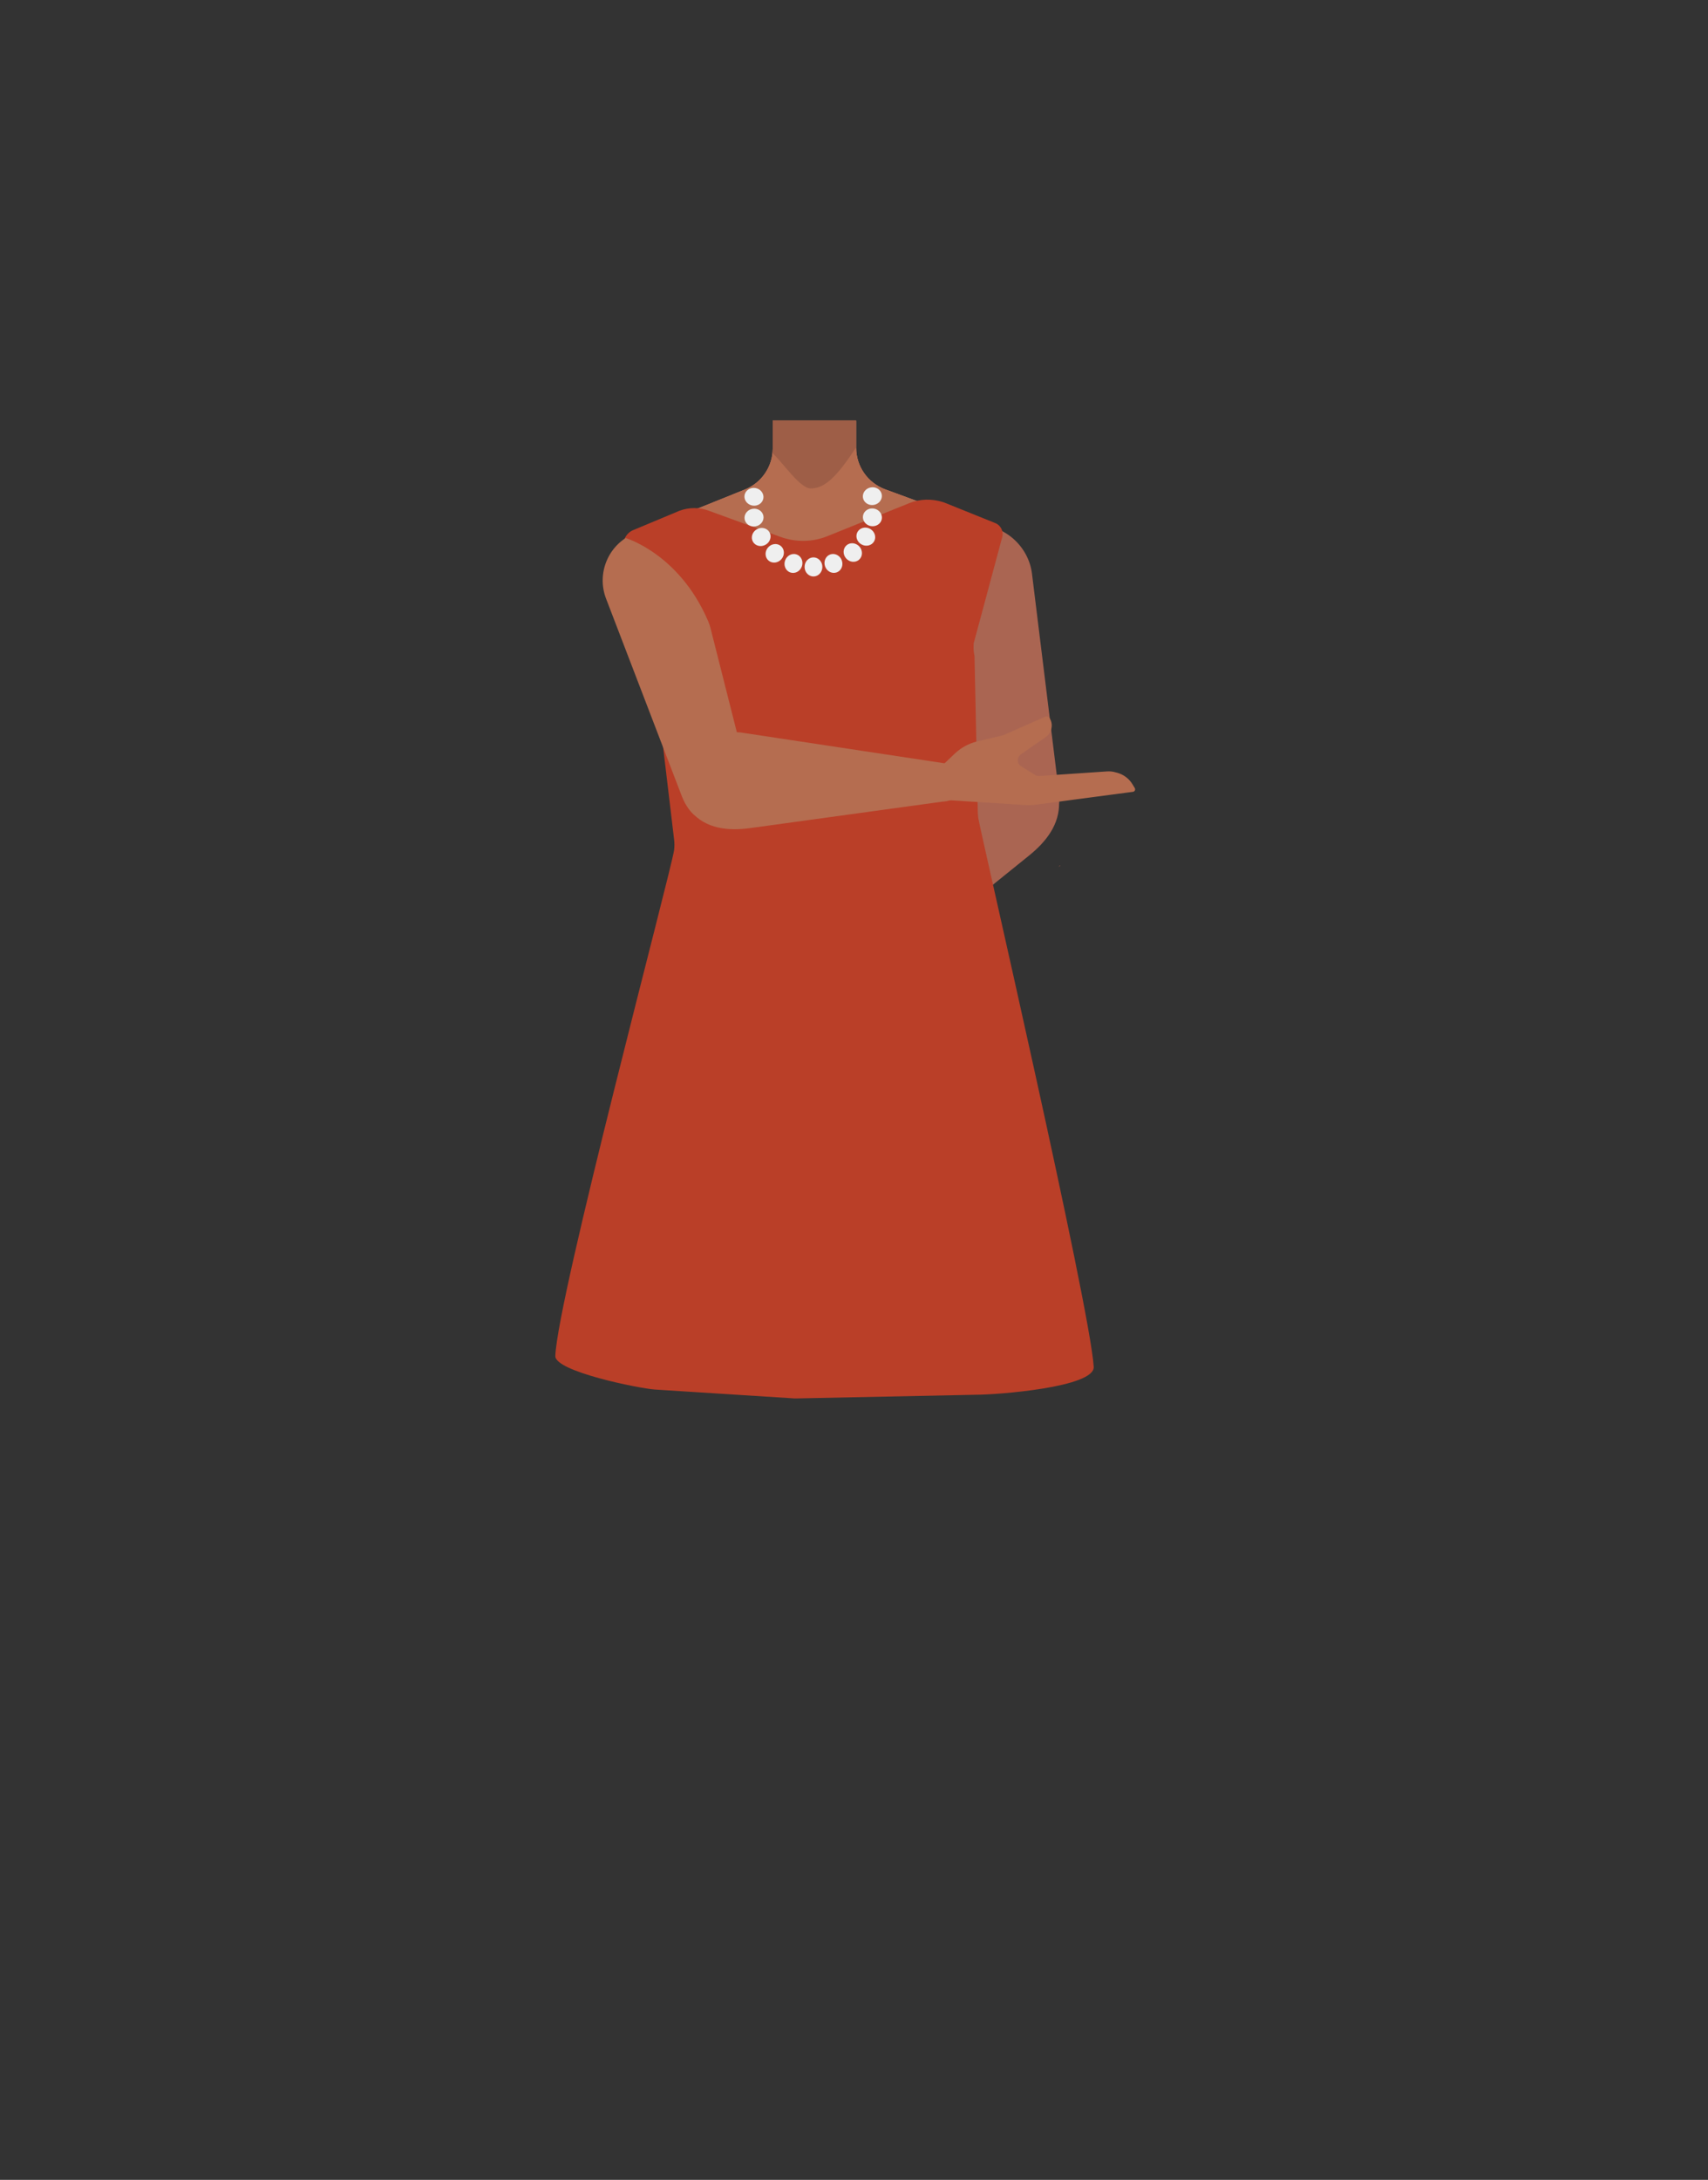<?xml version="1.0" encoding="utf-8"?>
<!-- Generator: Adobe Illustrator 26.0.3, SVG Export Plug-In . SVG Version: 6.00 Build 0)  -->
<svg version="1.1" id="Calque_1" xmlns="http://www.w3.org/2000/svg" xmlns:xlink="http://www.w3.org/1999/xlink" x="0px" y="0px"
	 viewBox="0 0 788 1005.1" style="enable-background:new 0 0 788 1005.1;" xml:space="preserve">
<rect x="0" y="0" width="788" height="1005.1" fill="#333333" stroke="none"/>
<style type="text/css">
	.st0{fill:#E78367;}
	.st1{fill:#B56D50;}
	.st2{fill:#AA6552;}
	.st3{fill:#CE6A52;}
	.st4{fill:#9E5E47;}
	.st5{fill:#BA3F28;}
	.st6{fill:#EFEFEF;}
</style>
<path class="st0" d="M440.4,283.9l2.2,18.2l-21.1,75.3h-92.1l-22.5-75.6l2.6-18.7l-17-36.8l51.2-20.6c7.7-3.1,12.8-10.6,12.8-18.9
	V194H395v12.5c0,8.5,5.3,16.1,13.3,19.1l51.4,18.9L440.4,283.9z"/>
<path class="st1" d="M440.4,283.9l2.2,18.2l-21.1,75.3h-92.1l-22.5-75.6l2.6-18.7l-17-36.8l51.2-20.6c7.7-3.1,12.8-10.6,12.8-18.9
	V194H395v12.5c0,8.5,5.3,16.1,13.3,19.1l51.4,18.9L440.4,283.9z"/>
<path class="st2" d="M488.3,363.5L488.3,363.5L488.3,363.5l-12.2-99.1l0,0c-1.6-12.6-12.8-22.5-25-22.1s-20.9,11.1-19.3,23.8
	c0,0.2,0,0.4,0.1,0.6l24.7,102c2.6,10.2,10.3,16.5,18,15.4C483.1,382.9,490.5,378.5,488.3,363.5z"/>
<path class="st2" d="M482.2,357.6c-8.3-9-20.2-8.3-28.9,0.1c-0.2,0.2-3.7,4.3-3.7,4.3l-56.1,77.5c0,0-5.3,5.5,0.7,11.6
	c5.4,5.5,11.3-0.7,11.3-0.7l69-55.7c8-6.4,14.5-14.5,14.1-25C488.5,365.4,484.8,360.4,482.2,357.6z"/>
<path class="st3" d="M489.2,399.2l-0.1-0.1c-0.2,0.1-0.4,0.2-0.6,0.4l-0.1,0.1L489.2,399.2z"/>
<path class="st4" d="M356.5,193.8h38.4v12.6l0,0c-8.6,13.1-14.3,18.9-20.9,18.8c-4.9,0-12.6-11.6-17.6-16.3l0.1-2.3V193.8z"/>
<path class="st0" d="M335.2,385.7v-0.1l0.7-0.1h0.2L335.2,385.7z"/>
<path class="st5" d="M313.5,235.5l-21.3,8.9c-3.5,1.4-5.3,5.3-4.3,8.9l12.7,45.1c0.1,0.5,0.2,1.1,0.3,1.6c0,0.7,0,1.4,0,2.2
	l10.1,84.9c0.2,1.6,0.2,3.3,0,4.9l0,0c-1.5,10.2-53.7,205.7-54.8,233.2c-0.3,7.2,38.8,15,45.9,15.5l62.9,4c0.8,0.1,1.7,0.1,2.5,0.1
	l83-1.7c9.5,0,54.7-3.4,54.1-12.9c-1.9-28.8-52.5-247.6-53.2-252.7l0,0c-0.2-1.1-0.3-2.8-0.3-3.9l-1.5-71.1
	c-0.4-1.8-0.5-3.6-0.4-5.4c0-0.5,0.1-1,0.3-1.5l12.9-48c0.7-2.6-0.7-5.4-3.2-6.4l-23.6-9.5c-0.2-0.1-0.4-0.1-0.6-0.2
	c-5.1-1.6-10.6-1.5-15.5,0.5l-37.7,15.2c-6.9,2.8-14.6,2.9-21.6,0.4l-32.9-12C322.7,233.8,317.9,233.9,313.5,235.5z"/>
<path class="st1" d="M314.1,365.9L314.1,365.9L314.1,365.9L279.6,276l0,0c-4.4-11.5,0.9-24.5,12.1-29.6c10.5-4.7,22.8,0,27.5,10.5
	c0.2,0.4,0.4,0.9,0.6,1.4c0.1,0.2,0.1,0.3,0.2,0.5l24.7,97.6c2.4,9.8-1.6,18.5-8.9,21C327.6,380.1,319,379.5,314.1,365.9z"/>
<path class="st1" d="M434.9,352.8c-0.4,0.3-0.7,0.8-0.8,1.2c-1.1,3-5.1,14.1-0.7,14.6l1.8,0.2l37.8,2.4c1.7,0.1,3.4,0.1,5.1-0.2
	l44.6-5.9c0.8-0.1,1.3-1,0.8-1.8l-1.1-1.8c-1.6-2.6-4.1-4.4-7-5.2l-0.8-0.2c-1.3-0.4-2.6-0.5-4-0.4l-31.1,2.1c-0.7,0-1.4-0.1-2-0.5
	l-6.4-4c-2-1.2-2.1-4.1-0.1-5.5l11.4-7.9c2.8-1.9,3.7-5.8,1.9-8.7l0,0c-0.5-0.8-1.4-1.1-2.2-0.7l-19,8.4c-0.2,0.1-0.4,0.1-0.6,0.2
	l-11.8,2.8c-3.7,0.9-7,2.7-9.8,5.2L434.9,352.8z"/>
<path class="st1" d="M314.9,359.9c-0.3-13.3,8.8-22,20.9-22.5c0.3,0,5.7,0.3,5.7,0.3l94.6,14.3c0,0,7.6,0,7.6,9.3
	c0,8.3-8.7,8.3-8.7,8.3l-88.7,12.2c-10.2,1.4-20.6,0.5-27.6-7.7C315.8,370.6,314.9,364,314.9,359.9z"/>
<path class="st5" d="M288.4,248c0,0,26.6,7.6,39.6,41.6c12.9,33.9,3-43.7,3-43.7l-25.7-3.9l-13.5,3.4L288.4,248z"/>
<g>
	<g>
		
			<ellipse transform="matrix(0.984 -0.177 0.177 0.984 -34.171 74.992)" class="st6" cx="402.6" cy="228.7" rx="4.4" ry="4.1"/>
	</g>
	<g>
		<ellipse transform="matrix(0.17 -0.985 0.985 0.17 99.224 594.569)" class="st6" cx="402.6" cy="238.4" rx="4.1" ry="4.4"/>
	</g>
	<g>
		
			<ellipse transform="matrix(0.497 -0.868 0.868 0.497 -13.747 471.079)" class="st6" cx="399.3" cy="247.4" rx="4.1" ry="4.4"/>
	</g>
	<g>
		
			<ellipse transform="matrix(0.764 -0.646 0.646 0.764 -71.567 314.1)" class="st6" cx="393.2" cy="254.8" rx="4.1" ry="4.4"/>
	</g>
	<g>
		
			<ellipse transform="matrix(0.938 -0.345 0.345 0.938 -66.022 148.949)" class="st6" cx="384.8" cy="259.7" rx="4.1" ry="4.4"/>
	</g>
	<g>
		
			<ellipse transform="matrix(1 -3.749945e-03 3.749945e-03 1 -0.978 1.409)" class="st6" cx="375.3" cy="261.4" rx="4.1" ry="4.4"/>
	</g>
	<g>
		<ellipse transform="matrix(0.339 -0.941 0.941 0.339 -2.346 516.078)" class="st6" cx="365.9" cy="259.7" rx="4.4" ry="4.1"/>
	</g>
	<g>
		
			<ellipse transform="matrix(0.64 -0.768 0.768 0.64 -67.211 366.491)" class="st6" cx="357.5" cy="255" rx="4.4" ry="4.1"/>
	</g>
	<g>
		
			<ellipse transform="matrix(0.864 -0.503 0.503 0.864 -76.875 210.384)" class="st6" cx="351.3" cy="247.6" rx="4.4" ry="4.1"/>
	</g>
	<g>
		<ellipse transform="matrix(0.984 -0.177 0.177 0.984 -36.789 65.472)" class="st6" cx="348" cy="238.6" rx="4.4" ry="4.1"/>
	</g>
	<g>
		<ellipse transform="matrix(0.17 -0.985 0.985 0.17 63.215 532.934)" class="st6" cx="348" cy="228.9" rx="4.1" ry="4.4"/>
	</g>
</g>
</svg>
